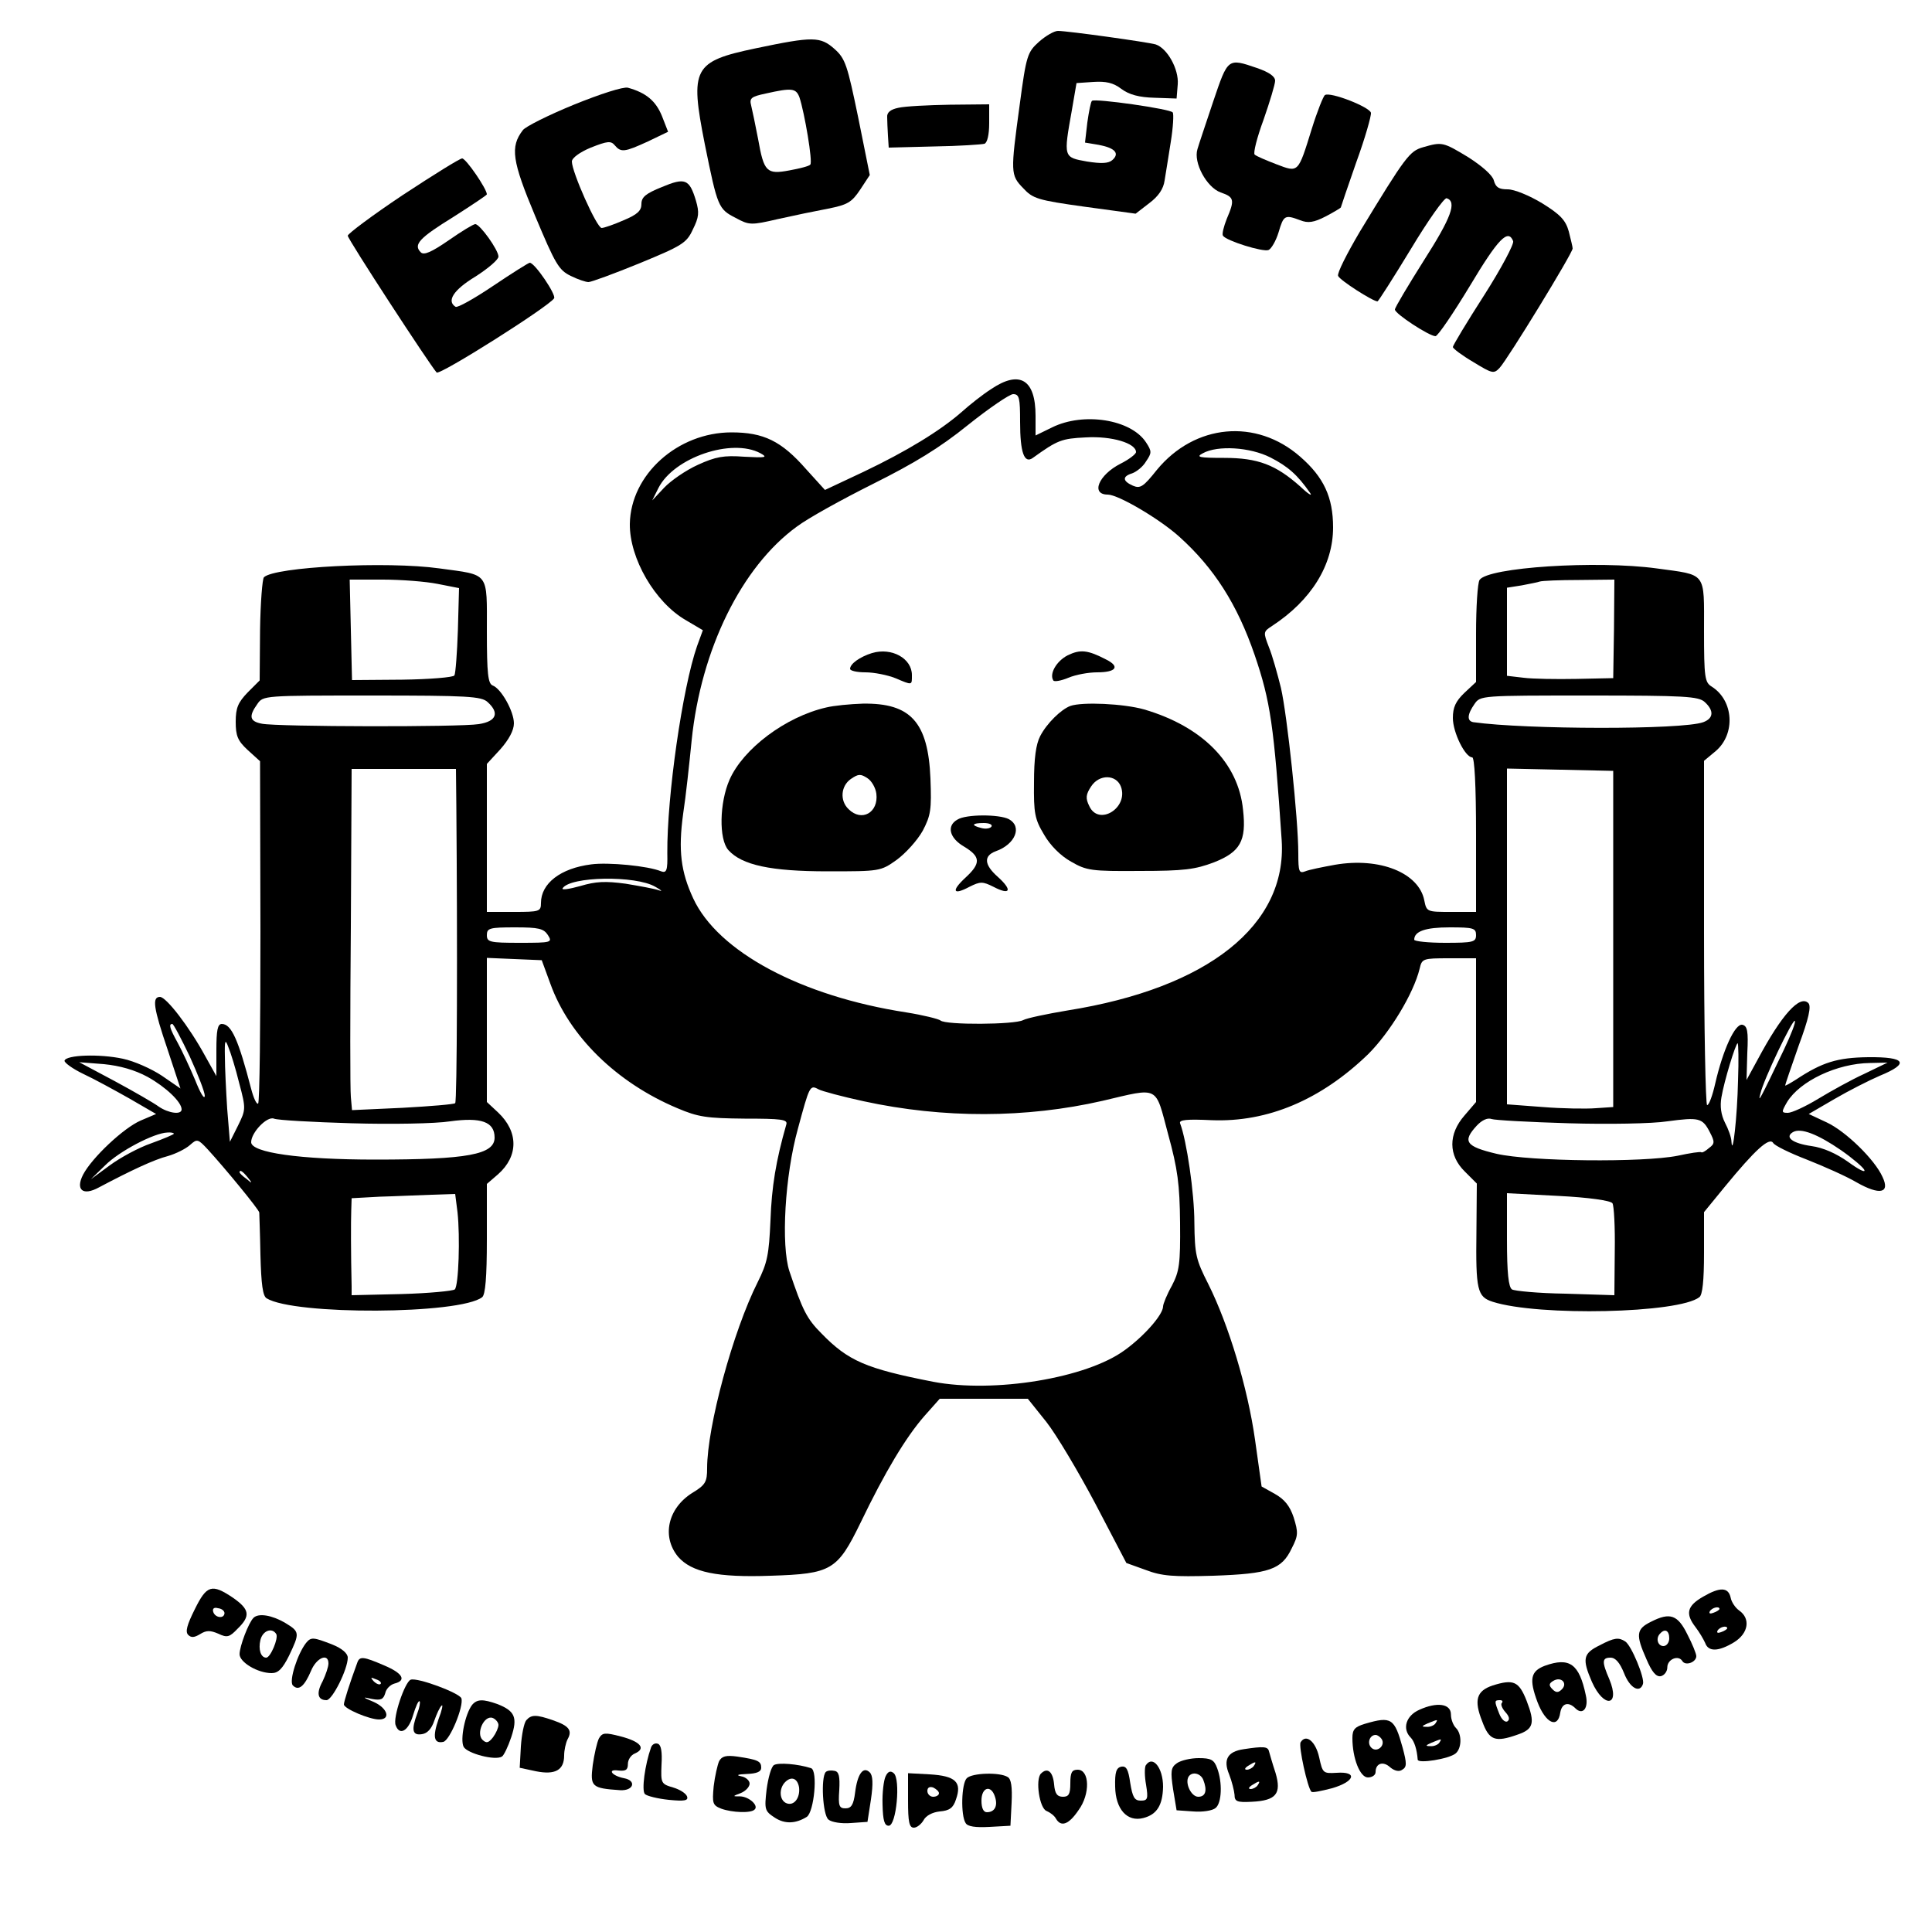 <?xml version="1.0" standalone="no"?>
<!DOCTYPE svg PUBLIC "-//W3C//DTD SVG 20010904//EN"
 "http://www.w3.org/TR/2001/REC-SVG-20010904/DTD/svg10.dtd">
<svg version="1.0" xmlns="http://www.w3.org/2000/svg"
 width="500pt" height="500pt" viewBox="0 0 500 500"
 preserveAspectRatio="xMidYMid meet">

<g transform="translate(0,500) scale(0.1,-0.1)"
fill="#000000" stroke="none">
<path d="M2689 4892 c-30 -27 -33 -35 -50 -163 -24 -176 -24 -182 9 -216 25
-27 37 -31 159 -48 l132 -18 35 27 c24 18 37 37 40 59 3 17 10 63 16 100 6 37
8 72 5 76 -5 9 -202 37 -209 30 -3 -2 -8 -28 -12 -56 l-6 -52 36 -6 c42 -8 54
-22 35 -39 -10 -9 -28 -10 -66 -4 -61 11 -61 10 -39 133 l12 70 44 3 c32 2 51
-2 72 -18 20 -15 46 -22 86 -23 l57 -2 3 37 c3 39 -27 93 -57 103 -20 6 -228
35 -253 35 -10 0 -32 -13 -49 -28z"/>
<path d="M1956 4875 c-162 -34 -171 -51 -132 -248 33 -163 35 -168 80 -191 35
-19 40 -19 109 -3 40 9 98 21 130 27 50 10 61 16 83 49 l25 38 -30 149 c-28
135 -33 152 -61 177 -37 33 -56 33 -204 2z m113 -127 c13 -39 35 -168 28 -174
-3 -4 -27 -10 -54 -15 -59 -11 -66 -4 -81 81 -7 36 -15 75 -18 87 -5 19 0 23
38 31 67 15 78 14 87 -10z"/>
<path d="M3140 4738 c-19 -57 -38 -113 -41 -124 -11 -35 24 -99 60 -112 35
-12 37 -19 16 -68 -8 -20 -13 -40 -10 -44 8 -13 104 -43 118 -37 7 3 19 23 26
46 13 44 16 46 56 31 20 -8 35 -6 66 10 21 11 39 22 39 23 0 1 18 54 40 117
23 63 39 120 38 128 -3 15 -105 55 -119 46 -4 -2 -20 -42 -34 -87 -36 -116
-34 -114 -92 -92 -26 10 -52 21 -56 25 -4 4 6 44 23 90 16 46 30 92 30 101 0
11 -15 22 -47 33 -76 26 -75 26 -113 -86z"/>
<path d="M1485 4729 c-66 -27 -126 -57 -132 -66 -33 -43 -28 -79 32 -222 52
-124 61 -140 92 -155 18 -9 39 -16 46 -16 7 0 67 22 133 49 109 45 121 52 137
87 16 32 17 44 8 75 -17 56 -28 60 -88 35 -42 -17 -53 -26 -53 -44 0 -17 -10
-27 -46 -42 -25 -11 -51 -20 -57 -20 -13 1 -77 145 -77 172 0 9 20 24 49 36
43 17 52 18 62 6 16 -19 25 -18 86 10 l52 25 -16 41 c-16 39 -41 60 -88 73
-12 3 -71 -16 -140 -44z"/>
<path d="M2325 4721 c-20 -4 -30 -12 -29 -24 0 -9 1 -31 2 -48 l2 -31 118 3
c64 1 123 5 130 7 7 3 12 23 12 53 l0 49 -102 -1 c-57 -1 -116 -4 -133 -8z"/>
<path d="M3683 4619 c-35 -10 -45 -23 -164 -219 -33 -56 -59 -107 -56 -114 4
-11 90 -66 102 -66 2 0 41 61 86 135 45 75 87 134 93 132 27 -9 12 -50 -59
-161 -41 -65 -75 -122 -75 -127 0 -11 89 -69 105 -69 6 0 46 59 89 130 73 122
99 149 112 116 3 -7 -31 -71 -75 -140 -45 -70 -81 -130 -81 -134 0 -4 24 -22
53 -39 49 -30 53 -31 68 -15 20 21 189 297 189 309 0 4 -5 24 -10 44 -8 29
-22 44 -69 73 -33 20 -72 36 -89 36 -23 0 -31 5 -36 23 -3 13 -30 37 -66 60
-66 40 -68 40 -117 26z"/>
<path d="M1042 4495 c-78 -52 -142 -100 -142 -105 0 -9 212 -334 230 -354 8
-8 291 171 304 192 6 9 -50 92 -63 92 -3 0 -46 -27 -95 -60 -49 -33 -92 -57
-97 -54 -24 15 -5 44 51 78 33 21 60 44 60 52 0 17 -48 84 -60 84 -5 0 -36
-19 -69 -42 -45 -31 -64 -39 -72 -31 -20 20 -4 37 85 92 47 30 86 56 86 58 0
14 -54 93 -64 93 -6 0 -75 -43 -154 -95z"/>
<path d="M2565 3993 c-22 -14 -56 -41 -76 -59 -56 -49 -143 -102 -254 -155
l-100 -47 -49 54 c-64 73 -110 95 -193 95 -139 0 -261 -109 -263 -237 -1 -89
65 -203 145 -249 l44 -26 -15 -41 c-38 -109 -78 -389 -77 -536 1 -45 -2 -52
-16 -47 -33 14 -137 24 -181 18 -79 -10 -130 -49 -130 -100 0 -22 -4 -23 -70
-23 l-70 0 0 191 0 192 35 38 c22 25 35 49 35 67 0 31 -33 90 -55 98 -12 5
-15 30 -15 140 0 156 8 145 -123 163 -136 19 -427 4 -454 -23 -4 -4 -9 -66
-10 -137 l-1 -130 -31 -31 c-25 -26 -31 -40 -31 -76 0 -36 5 -49 31 -73 l32
-29 1 -441 c0 -243 -2 -443 -6 -445 -4 -3 -12 15 -18 38 -33 127 -51 168 -76
168 -11 0 -14 -17 -14 -67 l0 -68 -29 52 c-42 77 -101 153 -117 153 -21 0 -17
-28 20 -137 l33 -100 -48 33 c-27 18 -72 38 -101 44 -60 13 -147 10 -151 -5
-1 -5 21 -21 48 -34 28 -13 81 -42 120 -64 l69 -40 -40 -17 c-44 -19 -126 -96
-149 -140 -20 -39 -1 -56 41 -33 83 44 143 72 178 81 21 6 47 19 58 29 18 16
20 16 46 -12 44 -48 132 -155 133 -163 0 -4 2 -53 3 -110 2 -76 6 -106 16
-112 71 -44 501 -42 558 3 8 7 12 50 12 151 l0 142 29 25 c53 47 53 110 0 160
l-29 27 0 186 0 187 71 -3 71 -3 22 -60 c49 -137 172 -257 329 -323 54 -23 76
-26 174 -27 95 0 112 -2 108 -15 -27 -94 -38 -162 -41 -248 -4 -89 -8 -110
-33 -160 -64 -127 -131 -374 -131 -482 0 -35 -4 -43 -39 -64 -63 -40 -79 -113
-36 -165 35 -40 101 -54 240 -49 157 5 172 14 232 137 63 131 117 221 165 276
l40 45 114 0 114 0 48 -60 c26 -33 83 -129 127 -212 l80 -153 50 -18 c42 -16
71 -18 175 -15 145 5 177 16 203 71 17 33 17 41 5 80 -10 30 -24 47 -49 61
l-34 19 -17 121 c-19 134 -68 297 -121 403 -32 63 -35 76 -36 159 0 76 -20
213 -37 257 -3 9 18 11 81 8 146 -6 284 53 406 171 56 56 117 156 133 221 6
26 8 27 76 27 l70 0 0 -186 0 -186 -30 -35 c-42 -48 -42 -103 1 -145 l31 -31
-1 -123 c-2 -153 2 -170 42 -183 119 -38 482 -30 535 12 8 6 12 42 12 115 l0
105 54 66 c78 95 115 129 125 113 4 -7 43 -26 87 -43 43 -17 102 -43 129 -59
60 -34 87 -28 67 14 -20 45 -95 118 -144 141 l-47 22 67 39 c36 21 89 48 117
60 78 32 67 49 -30 48 -80 -1 -119 -13 -187 -58 -16 -10 -28 -17 -28 -15 0 2
16 49 35 103 26 70 33 102 25 110 -22 22 -69 -30 -130 -144 l-30 -55 2 70 c3
57 0 70 -13 73 -19 3 -50 -65 -70 -152 -7 -31 -16 -56 -21 -56 -4 0 -8 201 -8
446 l0 445 30 25 c52 44 47 131 -10 167 -18 11 -20 23 -20 145 0 154 8 143
-123 161 -154 21 -437 3 -458 -30 -5 -8 -9 -70 -9 -139 l0 -125 -30 -28 c-23
-22 -30 -38 -30 -65 0 -38 32 -102 50 -102 6 0 10 -71 10 -200 l0 -200 -64 0
c-63 0 -64 0 -70 30 -14 71 -115 112 -231 92 -33 -6 -68 -13 -77 -17 -16 -6
-18 -1 -18 46 0 89 -29 360 -45 429 -9 36 -22 83 -31 105 -15 39 -15 40 8 55
101 66 158 157 158 255 0 78 -24 130 -85 183 -114 100 -273 85 -371 -34 -35
-44 -43 -49 -62 -41 -27 12 -28 24 -2 32 11 4 28 17 36 31 15 22 15 26 0 49
-39 60 -162 79 -243 39 l-43 -21 0 51 c0 94 -41 119 -115 69z m75 -85 c0 -80
11 -109 33 -93 64 46 74 50 137 53 67 4 130 -15 130 -38 0 -5 -18 -19 -40 -30
-57 -29 -78 -80 -33 -80 27 0 134 -63 185 -109 90 -81 150 -175 195 -306 41
-120 50 -183 70 -480 14 -219 -190 -382 -554 -440 -54 -9 -106 -20 -115 -25
-22 -12 -201 -13 -214 -1 -5 4 -45 14 -89 21 -272 42 -487 157 -551 295 -32
69 -39 124 -26 219 7 45 16 130 22 190 24 235 129 449 272 553 29 22 118 71
198 111 106 53 172 93 245 152 55 44 108 80 117 80 16 0 18 -10 18 -72z m-672
-81 c20 -11 14 -12 -42 -9 -53 4 -74 0 -120 -21 -31 -14 -70 -41 -87 -59 l-31
-33 16 32 c40 79 190 130 264 90z m1320 -11 c45 -23 70 -45 102 -91 8 -11 -4
-4 -25 16 -63 56 -109 74 -197 74 -65 0 -74 2 -55 12 38 21 122 16 175 -11z
m-2156 -327 l56 -11 -3 -109 c-2 -59 -6 -112 -9 -117 -3 -5 -64 -10 -135 -11
l-130 -1 -3 130 -3 130 86 0 c47 0 111 -5 141 -11z m3045 -116 l-2 -128 -95
-2 c-52 -1 -114 0 -137 3 l-43 5 0 114 0 114 38 6 c20 4 42 8 47 10 6 2 51 4
102 4 l91 1 -1 -127z m-2915 -190 c31 -28 23 -50 -23 -57 -49 -8 -521 -7 -561
1 -32 6 -35 19 -12 51 15 22 17 22 296 22 248 0 284 -2 300 -17z m3150 0 c24
-22 23 -42 -4 -52 -54 -20 -460 -19 -595 0 -17 3 -16 20 3 47 15 22 17 22 296
22 248 0 284 -2 300 -17z m-3231 -270 c3 -358 2 -764 -3 -768 -3 -3 -64 -8
-136 -12 l-131 -6 -3 34 c-2 19 -2 217 0 442 l2 407 135 0 135 0 1 -97z m2994
-343 l0 -435 -45 -3 c-25 -2 -87 -1 -137 3 l-93 7 0 434 0 435 138 -3 137 -3
0 -435z m-2479 135 c16 -9 20 -13 9 -9 -11 4 -50 11 -86 17 -52 7 -77 6 -117
-6 -29 -8 -49 -11 -46 -6 19 31 189 34 240 4z m-278 -125 c12 -19 10 -20 -73
-20 -78 0 -85 2 -85 20 0 18 7 20 73 20 61 0 74 -3 85 -20z m2402 0 c0 -18 -7
-20 -80 -20 -44 0 -80 4 -80 8 0 22 29 32 92 32 61 0 68 -2 68 -20z m797 -296
c-64 -134 -68 -140 -61 -114 8 36 84 194 89 188 3 -3 -10 -36 -28 -74z m-4126
-18 c21 -46 39 -92 39 -102 -1 -11 -12 8 -25 41 -14 33 -34 76 -45 96 -21 38
-24 49 -14 49 3 0 23 -38 45 -84z m128 -69 c18 -67 17 -69 -3 -110 l-21 -42
-7 85 c-3 47 -6 108 -6 135 -1 44 1 47 9 25 6 -14 19 -56 28 -93z m3879 6 c-2
-93 -14 -200 -17 -158 0 11 -8 33 -17 50 -10 20 -13 42 -9 65 7 42 37 140 42
140 2 0 3 -44 1 -97z m-4116 10 c47 -26 88 -65 88 -84 0 -15 -34 -10 -59 7
-12 9 -64 39 -114 66 l-92 49 64 -5 c41 -4 80 -15 113 -33z m4443 8 c-33 -15
-87 -45 -120 -65 -33 -20 -68 -36 -78 -36 -17 0 -17 2 -2 28 33 54 129 100
215 101 l45 1 -60 -29z m-2590 -71 c207 -45 421 -44 618 1 149 35 136 41 170
-86 25 -91 30 -130 31 -230 1 -107 -2 -125 -21 -162 -13 -23 -23 -48 -23 -54
0 -21 -48 -76 -99 -113 -99 -73 -339 -112 -496 -82 -174 34 -220 54 -289 125
-38 38 -49 60 -83 161 -22 67 -12 247 22 369 30 111 31 114 53 102 9 -5 62
-19 117 -31z m-1325 -57 c102 -3 217 -1 255 5 80 11 115 -1 115 -42 0 -44 -70
-57 -309 -57 -195 0 -321 18 -321 45 0 25 41 68 59 61 9 -4 99 -9 201 -12z
m3150 0 c102 -3 217 -1 255 5 82 11 91 9 110 -28 13 -25 13 -30 -2 -41 -9 -8
-18 -13 -20 -11 -2 2 -29 -2 -61 -9 -90 -18 -382 -15 -469 5 -80 19 -89 32
-51 73 13 14 28 21 38 17 8 -3 98 -8 200 -11z m705 -70 c30 -21 57 -44 60 -51
3 -8 -16 2 -42 21 -31 22 -65 37 -95 41 -49 7 -70 23 -48 36 20 12 64 -5 125
-47z m-4315 43 c0 -2 -26 -13 -59 -25 -32 -11 -80 -37 -107 -57 l-49 -36 37
36 c37 37 127 84 161 85 9 1 17 -1 17 -3z m191 -113 c13 -16 12 -17 -3 -4 -10
7 -18 15 -18 17 0 8 8 3 21 -13z m543 -90 c7 -64 3 -190 -7 -200 -5 -4 -67
-10 -138 -12 l-129 -3 0 23 c-2 83 -2 169 -1 196 l1 32 73 4 c39 1 100 4 134
5 l61 2 6 -47z m2989 23 c4 -6 7 -62 6 -124 l-1 -114 -127 4 c-69 1 -132 7
-138 11 -9 6 -13 43 -13 129 l0 120 133 -7 c79 -4 135 -12 140 -19z"/>
<path d="M2257 3310 c-32 -10 -57 -28 -57 -41 0 -5 18 -9 40 -9 22 0 57 -7 77
-15 45 -19 43 -19 43 8 0 43 -52 72 -103 57z"/>
<path d="M2763 3304 c-29 -15 -48 -48 -37 -65 2 -4 20 -1 39 7 19 8 52 14 74
14 50 0 60 15 24 33 -48 25 -67 27 -100 11z"/>
<path d="M2138 3169 c-105 -24 -215 -107 -250 -187 -26 -59 -28 -154 -3 -182
35 -39 110 -55 257 -55 135 0 137 0 179 30 23 17 53 50 67 75 21 40 23 55 20
135 -6 146 -51 196 -175 194 -32 -1 -75 -5 -95 -10z m130 -223 c6 -49 -38 -74
-72 -40 -23 22 -20 60 6 78 19 13 25 14 43 2 11 -7 21 -25 23 -40z"/>
<path d="M2770 3173 c-24 -9 -61 -45 -78 -78 -11 -21 -16 -58 -16 -120 -1 -80
2 -95 26 -135 16 -28 43 -55 70 -70 40 -23 52 -25 178 -24 115 0 143 4 191 22
69 27 85 56 76 136 -12 122 -106 216 -256 260 -53 15 -160 20 -191 9z m131
-209 c20 -55 -58 -103 -82 -50 -10 20 -9 30 5 51 21 32 65 31 77 -1z"/>
<path d="M2478 2879 c-29 -16 -21 -48 17 -70 43 -26 44 -43 4 -80 -38 -35 -33
-47 10 -24 28 14 34 14 62 0 44 -23 50 -9 11 26 -35 31 -37 54 -5 66 51 18 69
64 34 83 -25 13 -111 13 -133 -1z m88 -18 c-3 -5 -15 -7 -26 -4 -28 7 -25 13
6 13 14 0 23 -4 20 -9z"/>
<path d="M504 835 c-20 -40 -25 -58 -17 -66 8 -8 16 -7 31 2 16 10 26 10 47 1
23 -11 29 -9 50 13 34 33 31 50 -12 80 -55 37 -68 33 -99 -30z m77 -10 c-1
-15 -24 -12 -29 3 -3 9 2 13 12 10 10 -1 17 -7 17 -13z"/>
<path d="M4408 868 c-42 -24 -47 -44 -20 -79 10 -13 21 -32 25 -41 8 -23 34
-23 75 2 37 23 43 61 13 82 -10 7 -20 22 -22 33 -6 28 -28 28 -71 3z m42 -32
c0 -2 -7 -7 -16 -10 -8 -3 -12 -2 -9 4 6 10 25 14 25 6z m20 -50 c0 -2 -7 -7
-16 -10 -8 -3 -12 -2 -9 4 6 10 25 14 25 6z"/>
<path d="M656 813 c-13 -13 -36 -74 -36 -94 0 -21 47 -49 83 -49 17 0 28 11
45 45 28 59 28 62 -10 85 -34 20 -69 26 -82 13z m59 -42 c6 -11 -15 -61 -26
-61 -14 0 -21 21 -15 46 6 24 30 33 41 15z"/>
<path d="M4273 803 c-39 -19 -40 -34 -12 -97 14 -33 25 -46 37 -44 9 2 17 12
17 23 0 21 29 33 39 16 8 -13 36 -3 36 13 0 6 -10 31 -23 56 -25 51 -45 58
-94 33z m47 -43 c0 -11 -7 -20 -15 -20 -15 0 -21 21 -8 33 12 13 23 7 23 -13z"/>
<path d="M792 748 c-22 -28 -45 -99 -34 -110 15 -15 30 -2 47 38 14 34 45 47
45 19 0 -9 -7 -29 -15 -46 -17 -31 -13 -49 10 -49 15 0 55 80 55 110 0 11 -15
24 -40 34 -49 19 -55 20 -68 4z"/>
<path d="M4140 742 c-43 -21 -46 -35 -20 -95 31 -69 74 -63 45 7 -20 46 -19
56 3 56 13 0 24 -13 35 -40 15 -39 41 -53 49 -28 5 15 -30 100 -46 110 -17 11
-28 10 -66 -10z"/>
<path d="M925 698 c-21 -57 -35 -102 -35 -109 0 -11 66 -39 91 -39 31 0 22 29
-13 45 -31 13 -31 14 -5 8 23 -4 29 -1 34 15 2 11 13 22 24 25 32 8 21 27 -27
47 -53 23 -63 24 -69 8z m60 -56 c-3 -3 -11 0 -18 7 -9 10 -8 11 6 5 10 -3 15
-9 12 -12z"/>
<path d="M3998 689 c-37 -14 -41 -35 -19 -94 21 -55 53 -70 59 -27 4 24 21 29
39 11 19 -19 35 0 27 34 -17 81 -42 99 -106 76z m44 -61 c-9 -9 -15 -9 -24 0
-10 10 -10 15 2 22 20 12 38 -6 22 -22z"/>
<path d="M1063 653 c-15 -5 -47 -99 -39 -118 10 -28 33 -15 45 26 7 23 14 39
17 36 2 -2 0 -16 -6 -31 -16 -43 -13 -58 12 -54 14 2 25 14 32 35 6 17 14 35
19 39 4 4 1 -12 -8 -35 -16 -46 -12 -64 12 -59 17 3 54 93 47 113 -6 14 -113
54 -131 48z"/>
<path d="M3863 638 c-42 -14 -49 -38 -27 -93 18 -49 33 -55 92 -34 41 14 45
30 23 87 -20 51 -34 57 -88 40z m24 -45 c-4 -3 0 -14 9 -24 10 -11 12 -19 5
-24 -6 -3 -15 5 -21 20 -13 33 -13 35 2 35 6 0 8 -3 5 -7z"/>
<path d="M1222 588 c-18 -23 -32 -90 -22 -109 10 -17 81 -36 99 -25 5 3 16 26
24 50 17 51 10 68 -36 86 -37 13 -52 13 -65 -2z m68 -52 c0 -7 -6 -21 -14 -32
-12 -15 -17 -16 -27 -7 -18 17 4 65 26 57 8 -3 15 -12 15 -18z"/>
<path d="M3673 575 c-34 -15 -45 -49 -22 -72 9 -9 16 -30 18 -57 1 -11 81 2
98 16 16 13 17 50 1 66 -7 7 -13 22 -13 35 0 28 -36 33 -82 12z m42 -35 c-3
-5 -14 -10 -23 -9 -14 0 -13 2 3 9 27 11 27 11 20 0z m10 -50 c-3 -5 -14 -10
-23 -9 -14 0 -13 2 3 9 27 11 27 11 20 0z"/>
<path d="M1362 548 c-6 -7 -12 -38 -14 -68 l-3 -55 42 -9 c50 -10 73 3 73 41
0 13 4 32 9 42 13 23 3 35 -38 49 -43 15 -56 15 -69 0z"/>
<path d="M3533 539 c-27 -8 -33 -15 -33 -37 0 -53 20 -102 40 -102 11 0 20 6
20 14 0 23 20 29 38 12 11 -9 23 -12 31 -6 12 7 12 16 1 57 -21 76 -29 82 -97
62z m43 -40 c10 -17 -13 -36 -27 -22 -12 12 -4 33 11 33 5 0 12 -5 16 -11z"/>
<path d="M1550 501 c-5 -10 -12 -41 -16 -69 -7 -56 -3 -60 71 -65 35 -2 43 25
10 31 -31 6 -45 24 -15 20 19 -2 25 1 25 17 0 11 8 23 18 27 30 13 14 31 -36
44 -42 11 -48 10 -57 -5z"/>
<path d="M3366 491 c-6 -9 18 -119 28 -128 2 -3 26 2 53 9 59 17 68 44 12 40
-35 -2 -36 -1 -45 40 -9 41 -34 62 -48 39z"/>
<path d="M1685 478 c-16 -45 -25 -112 -16 -121 5 -5 33 -12 62 -15 41 -4 51
-2 47 9 -3 8 -19 18 -36 23 -31 9 -32 11 -30 59 2 33 -1 51 -9 54 -7 3 -15 -1
-18 -9z"/>
<path d="M3218 473 c-41 -6 -53 -27 -37 -65 7 -18 13 -42 14 -53 0 -17 6 -20
44 -18 64 3 78 21 62 75 -8 24 -15 49 -17 56 -3 12 -14 13 -66 5z m27 -43 c-3
-5 -12 -10 -18 -10 -7 0 -6 4 3 10 19 12 23 12 15 0z m10 -50 c-3 -5 -12 -10
-18 -10 -7 0 -6 4 3 10 19 12 23 12 15 0z"/>
<path d="M1861 442 c-4 -9 -11 -39 -14 -65 -4 -44 -3 -49 20 -58 28 -10 77
-12 86 -2 11 10 -14 33 -37 34 -21 0 -21 0 2 9 12 5 22 16 22 24 0 8 -10 17
-22 19 -14 3 -9 5 15 6 26 1 37 6 37 16 0 17 -8 21 -62 29 -29 4 -40 1 -47
-12z"/>
<path d="M3046 437 c-16 -11 -17 -21 -10 -68 l9 -54 43 -3 c24 -2 50 2 58 9
16 13 18 66 4 103 -8 22 -16 26 -48 26 -21 0 -46 -6 -56 -13z m68 -43 c11 -28
6 -44 -13 -44 -18 0 -35 35 -25 52 9 14 31 9 38 -8z"/>
<path d="M2003 432 c-7 -4 -15 -33 -19 -63 -6 -52 -5 -56 21 -73 26 -17 54
-16 83 2 19 13 29 120 11 126 -34 11 -85 15 -96 8z m65 -58 c3 -27 -13 -48
-32 -41 -19 7 -21 38 -4 55 16 16 32 10 36 -14z"/>
<path d="M2965 431 c-3 -6 -3 -28 1 -50 6 -37 4 -41 -14 -41 -16 0 -21 9 -27
46 -5 35 -10 44 -23 42 -13 -3 -17 -14 -16 -52 1 -58 31 -92 73 -81 35 9 50
33 51 81 0 49 -27 83 -45 55z"/>
<path d="M2137 414 c-13 -14 -8 -111 7 -123 8 -7 34 -11 58 -9 l43 3 9 58 c6
41 5 62 -3 70 -17 17 -32 -4 -38 -52 -4 -32 -10 -41 -25 -41 -16 0 -19 6 -16
47 2 36 -1 48 -12 50 -9 2 -19 1 -23 -3z"/>
<path d="M2292 403 c-5 -10 -9 -43 -8 -73 1 -42 5 -55 16 -55 20 0 31 121 13
136 -8 7 -15 5 -21 -8z"/>
<path d="M2694 410 c-15 -15 -4 -91 15 -97 9 -4 20 -12 24 -20 13 -22 33 -15
58 22 31 42 29 105 -2 105 -15 0 -19 -7 -19 -35 0 -28 -4 -35 -19 -35 -15 0
-21 8 -23 32 -3 33 -17 45 -34 28z"/>
<path d="M2350 340 c0 -55 3 -70 15 -70 8 0 19 9 25 19 6 12 23 21 42 23 25 2
35 9 42 31 16 45 -1 61 -68 65 l-56 3 0 -71z m80 19 c0 -5 -7 -9 -15 -9 -8 0
-15 7 -15 15 0 9 6 12 15 9 8 -4 15 -10 15 -15z"/>
<path d="M2502 398 c-14 -14 -16 -96 -3 -116 5 -9 25 -12 62 -10 l54 3 3 59
c2 41 -1 62 -10 67 -20 13 -92 11 -106 -3z m73 -48 c8 -24 -1 -40 -21 -40 -9
0 -14 11 -14 30 0 35 25 42 35 10z"/>
</g>
</svg>
